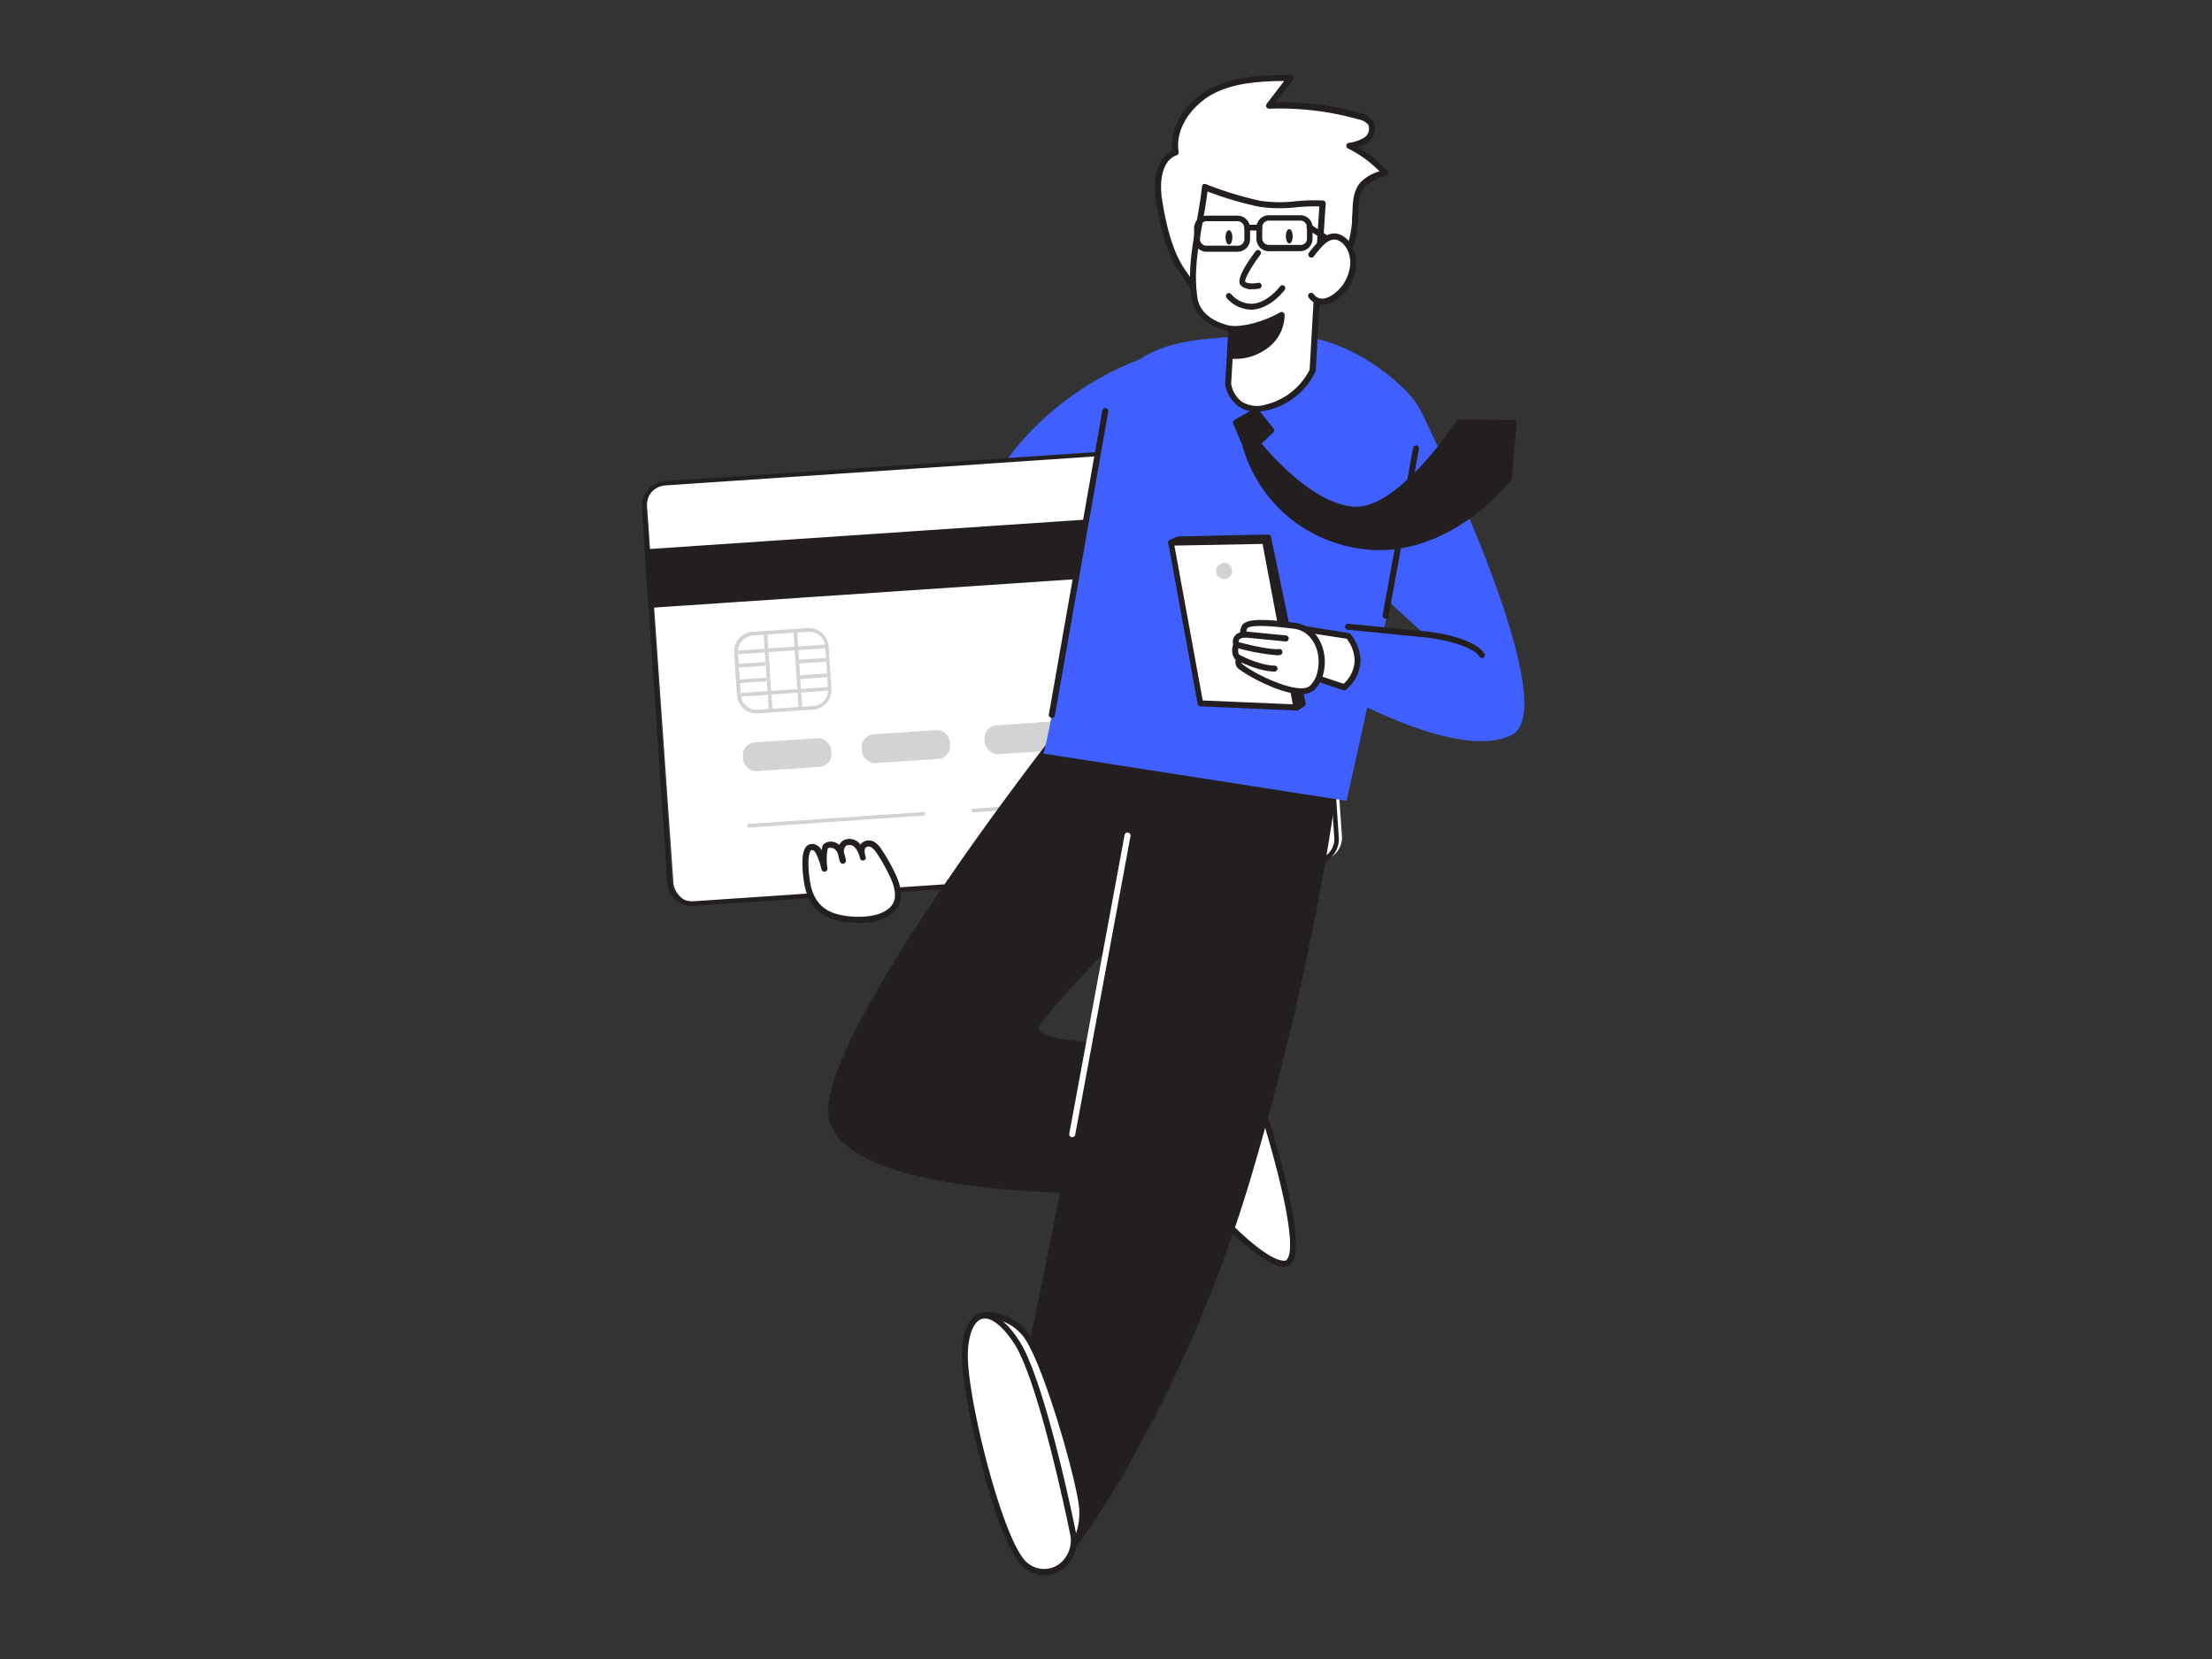 <svg xmlns="http://www.w3.org/2000/svg" viewBox="0 0 400 300"><rect x="0" y="0" width="400" height="300" fill="#333333" stroke="none"/><g id="_394_credit_card_flatline" data-name="#394_credit_card_flatline"><path d="M206.09,65a54.07,54.07,0,0,0-22.42,16.06c-5.11,6.38-22.19,35.51-22.19,35.51l22.31,6.12,28-36.78Z" fill="#3f60ff"/><rect x="118.66" y="83.49" width="120.89" height="76.21" rx="4.07" transform="matrix(1, -0.07, 0.07, 1, -7.78, 12.33)" fill="#fff"/><path d="M125.13,163.83a4.48,4.48,0,0,1-4.46-4.18l-4.59-67.92A4.5,4.5,0,0,1,120.26,87l112.5-7.58A4.39,4.39,0,0,1,236,80.46a4.46,4.46,0,0,1,1.52,3.08l4.58,67.92a4.48,4.48,0,0,1-4.17,4.77h0l-112.5,7.59ZM233.06,80.19h-.25l-112.5,7.59a3.64,3.64,0,0,0-3.39,3.88l4.58,67.92a3.66,3.66,0,0,0,3.88,3.4l112.5-7.59a3.66,3.66,0,0,0,3.4-3.89L236.7,83.59a3.65,3.65,0,0,0-3.64-3.4Zm4.85,75.63h0Z" fill="#231f20"/><path d="M136.8,129a3.51,3.51,0,0,1-2.33-.87,3.59,3.59,0,0,1-1.21-2.44l-.51-7.65a3.55,3.55,0,0,1,3.3-3.78l10-.68a3.57,3.57,0,0,1,3.79,3.31l.51,7.64a3.56,3.56,0,0,1-3.3,3.79l-10,.68Zm9.54-14.76h-.2l-10,.68a2.9,2.9,0,0,0-2.69,3.08l.51,7.64a2.84,2.84,0,0,0,1,2,2.87,2.87,0,0,0,2.09.71l10-.68h0a2.87,2.87,0,0,0,2.69-3.08l-.51-7.65a2.9,2.9,0,0,0-2.88-2.69Z" fill="#d1d3d4"/><rect x="138.54" y="114.38" width="0.66" height="14.11" transform="translate(-7.85 9.62) rotate(-3.86)" fill="#d1d3d4"/><rect x="143.94" y="114.01" width="0.66" height="14.11" transform="translate(-7.82 9.98) rotate(-3.86)" fill="#d1d3d4"/><rect x="133.06" y="117.1" width="16.51" height="0.66" transform="translate(-7.65 9.86) rotate(-3.89)" fill="#d1d3d4"/><rect x="133.58" y="124.76" width="16.51" height="0.66" transform="translate(-8.17 9.92) rotate(-3.89)" fill="#d1d3d4"/><rect x="133.23" y="119.89" width="5.23" height="0.66" transform="translate(-7.85 9.5) rotate(-3.89)" fill="#d1d3d4"/><rect x="133.42" y="122.7" width="5.23" height="0.66" transform="translate(-8.04 9.52) rotate(-3.89)" fill="#d1d3d4"/><polygon points="144.19 120 144.15 119.32 149.69 118.95 149.73 119.63 144.19 120" fill="#d1d3d4"/><polygon points="144.38 122.81 144.34 122.13 149.88 121.76 149.92 122.44 144.38 122.81" fill="#d1d3d4"/><rect x="134.34" y="133.86" width="15.99" height="5.21" rx="2.29" transform="translate(-8.86 9.89) rotate(-3.86)" fill="#d1d3d4"/><rect x="155.81" y="132.41" width="15.99" height="5.21" rx="2.29" transform="translate(-8.71 11.33) rotate(-3.86)" fill="#d1d3d4"/><rect x="177.28" y="130.97" width="15.99" height="5.21" rx="2.29" transform="matrix(1, -0.07, 0.07, 1, -8.57, 12.77)" fill="#d1d3d4"/><rect x="198.76" y="129.52" width="15.99" height="5.21" rx="2.29" transform="translate(-8.42 14.21) rotate(-3.86)" fill="#d1d3d4"/><rect x="135.15" y="147.9" width="32.15" height="0.66" transform="translate(-9.71 10.61) rotate(-3.89)" fill="#d1d3d4"/><rect x="175.8" y="146.07" width="4.96" height="0.66" transform="translate(-9.53 12.44) rotate(-3.89)" fill="#d1d3d4"/><rect x="186.1" y="145.38" width="4.96" height="0.66" transform="translate(-9.46 13.14) rotate(-3.89)" fill="#d1d3d4"/><rect x="180.26" y="145.95" width="6.64" height="0.66" transform="translate(-30.64 242.24) rotate(-62.68)" fill="#d1d3d4"/><rect x="117.24" y="95.7" width="120.89" height="9.68" transform="translate(-6.36 12.18) rotate(-3.86)" fill="#231f20"/><path d="M117.7,109.91a.47.47,0,0,1-.31-.11.44.44,0,0,1-.16-.33l-.66-9.66a.47.47,0,0,1,.44-.5l120.62-8.14a.45.45,0,0,1,.5.44l.65,9.66a.49.49,0,0,1-.11.35.52.52,0,0,1-.33.16l-120.61,8.13Zm-.15-9.69.59,8.71,119.67-8.07-.59-8.71Z" fill="#231f20"/><path d="M227.8,198.93s9.74,29.56,4.48,29.6-18.38-16-18.38-16L224.45,199" fill="#fff"/><path d="M232.26,229.08c-5.48,0-18.25-15.55-18.79-16.22a.56.56,0,0,1,0-.68L224,198.62a.55.55,0,0,1,.87.68l-10.29,13.21c3.82,4.62,13.65,15.47,17.66,15.47h0a.6.6,0,0,0,.53-.29c2-2.73-2.23-18.59-5.52-28.59a.55.55,0,0,1,.35-.69.56.56,0,0,1,.69.35c.85,2.6,8.28,25.51,5.37,29.57a1.74,1.74,0,0,1-1.41.75Z" fill="#231f20"/><path d="M193.28,130.19s-40.41,51.18-42.95,69.39,58.36,15.65,58.36,15.65l7.21-26.64s-32,2.29-28.31-3.47,26.09-27.49,26.09-27.49l3.4-30.43Z" fill="#231f20"/><path d="M201.27,215.88c-4.49,0-10.56-.12-16.91-.59-17.12-1.27-28-4.37-32.43-9.22a7.79,7.79,0,0,1-2.12-6.57c2.53-18.14,41.4-67.55,43.05-69.64a.55.55,0,0,1,.35-.2l23.8-3a.56.56,0,0,1,.44.15.52.52,0,0,1,.15.43l-3.4,30.44a.52.52,0,0,1-.16.32c-.22.22-22.42,21.76-26,27.4-.29.46-.22.72-.11.89,1.57,2.63,18,2.48,27.94,1.77a.47.47,0,0,1,.44.19.53.53,0,0,1,.11.47l-7.21,26.64a.53.53,0,0,1-.49.39C208.65,215.76,205.74,215.88,201.27,215.88Zm-7.71-85.2c-2.56,3.26-40.29,51.63-42.71,69a6.7,6.7,0,0,0,1.86,5.71c9.6,10.58,51.11,9.51,55.57,9.36l6.91-25.55c-4.84.32-25.91,1.47-28.18-2.33a1.81,1.81,0,0,1,.13-2c3.54-5.57,24-25.46,26-27.46l3.31-29.58Z" fill="#231f20"/><path d="M208,127.27c0,2.12-13.15,78.83-22,118.64l6.29,36.17s20.56-25.78,33.62-70,16.16-76.45,16.16-76.45Z" fill="#231f20"/><path d="M192.29,282.6h-.13a.51.51,0,0,1-.39-.42L185.48,246a.46.46,0,0,1,0-.2c8.57-38.76,22-116.22,21.94-118.52a.53.53,0,0,1,.65-.52l34.11,8.36a.51.51,0,0,1,.4.56c0,.32-3.25,32.79-16.17,76.55a250.63,250.63,0,0,1-21.76,51.69,155.85,155.85,0,0,1-12,18.48A.53.53,0,0,1,192.29,282.6Zm-5.75-36.67,6.06,34.87c3.76-5.06,21.3-29.92,32.8-68.87,12.07-40.86,15.66-71.83,16.1-75.9l-33.08-8.1C207.42,135.9,194.82,208.44,186.54,245.93Z" fill="#231f20"/><path d="M231.41,60.6c-13.68.74-29.1-.82-32,15.85-.83,4.75-10,59.94-10.8,59.81l54.89,8.55S258.44,79,256.94,74.32C255.11,70.19,243.62,59.94,231.41,60.6Z" fill="#3f60ff"/><path d="M218.43,54.59c-.72.15-4.48-5.24-5.08-6.21-2.12-3.45-3.13-8.17-3.77-12.12-.53-3.3-.14-7.56,3-8.71-.77-4.65,2.64-9.19,6.89-11.25s9.13-2.19,13.84-2.22l-3.81,5A53.15,53.15,0,0,1,245.75,21a3.44,3.44,0,0,1,2.15,1.26,2.41,2.41,0,0,1-.79,3A6.94,6.94,0,0,1,244,26.34a21.07,21.07,0,0,1,6.46,4.9,8.18,8.18,0,0,0-4.1,2.15c-1.51,1.8-1.17,4.43-1.36,6.77-.29,3.54-1.7,8.42-4.82,10-2.31,1.14-5.93,1.21-8.44,1.73Z" fill="#fff"/><path d="M218.46,55.13c-1.45,0-5.53-6.4-5.57-6.46-2.27-3.69-3.28-8.8-3.85-12.32S209,28.64,212,27.21c-.56-4.91,3.16-9.42,7.25-11.4s8.87-2.24,14.08-2.28h0a.54.54,0,0,1,.49.31.52.52,0,0,1,0,.57l-3.11,4.05a53.74,53.74,0,0,1,15.27,2A3.88,3.88,0,0,1,248.37,22a3,3,0,0,1-.92,3.67,5.51,5.51,0,0,1-1.9.93,22,22,0,0,1,5.32,4.33.56.56,0,0,1,.12.51.58.58,0,0,1-.37.38,7.66,7.66,0,0,0-3.84,2c-1.05,1.25-1.1,3-1.16,4.84,0,.55,0,1.09-.07,1.63-.31,3.78-1.84,8.78-5.13,10.41A19.7,19.7,0,0,1,234.49,52c-1,.13-1.85.24-2.64.41l-13.31,2.72h-.08Zm0-.54h0Zm.07-.53Zm13.69-39.42c-4.63.06-8.78.35-12.49,2.15s-7.34,6.13-6.59,10.67a.54.54,0,0,1-.35.6c-2.74,1-3.16,4.85-2.64,8.11.55,3.43,1.53,8.4,3.7,11.93.77,1.25,3.79,5.44,4.62,5.93l13.19-2.71c.83-.16,1.75-.28,2.72-.41a18.93,18.93,0,0,0,5.58-1.27c2.88-1.43,4.24-6,4.53-9.52,0-.52,0-1,.07-1.57.06-1.95.12-4,1.41-5.51A7.26,7.26,0,0,1,249.47,31a20.65,20.65,0,0,0-5.71-4.15.54.54,0,0,1-.3-.56.53.53,0,0,1,.43-.46,6.75,6.75,0,0,0,2.88-1,1.9,1.9,0,0,0,.66-2.26,3,3,0,0,0-1.83-1,52.35,52.35,0,0,0-16.09-1.91.57.57,0,0,1-.5-.3.53.53,0,0,1,.05-.58Z" fill="#231f20"/><path d="M222.69,59.45l-.61,10s.7,5.62,6.86,4.26a12.55,12.55,0,0,0,8.44-6.7s1.34-23.88,1.81-30.2c-3.84-.27-7.46.77-11.4,0a63.54,63.54,0,0,1-9.89-3C217.19,40.75,215,47,216,53.91,216.74,58.66,222.69,59.45,222.69,59.45Z" fill="#fff"/><path d="M227.12,74.43a5.49,5.49,0,0,1-3.22-1,6.21,6.21,0,0,1-2.36-4,.33.33,0,0,1,0-.1l.57-9.48c-1.52-.32-6-1.6-6.63-5.91-.72-4.77.06-9.11.88-13.7.38-2.11.77-4.3,1-6.52a.56.56,0,0,1,.25-.41.62.62,0,0,1,.48,0,63.64,63.64,0,0,0,9.8,3,24.5,24.5,0,0,0,6.45.08,33,33,0,0,1,4.89-.13.54.54,0,0,1,.37.19.53.53,0,0,1,.13.4c-.46,6.24-1.79,30-1.8,30.19a.61.61,0,0,1-.05.18,12.94,12.94,0,0,1-8.82,7A8.53,8.53,0,0,1,227.12,74.43Zm-4.49-5a5.15,5.15,0,0,0,1.91,3.2,5.24,5.24,0,0,0,4.28.55,12.1,12.1,0,0,0,8-6.31c.1-1.67,1.29-22.8,1.76-29.55a38.64,38.64,0,0,0-4.18.16,25.38,25.38,0,0,1-6.73-.1,61,61,0,0,1-9.32-2.76c-.24,2-.59,4-.93,5.9-.81,4.5-1.57,8.76-.88,13.35.65,4.28,6.15,5.07,6.2,5.08a.53.53,0,0,1,.47.57Z" fill="#231f20"/><path d="M222.48,64.35a9.61,9.61,0,0,0,6.78-2.16,7,7,0,0,0,2.51-5.29s-4.53,2.7-9.08,2.55Z" fill="#231f20"/><path d="M223.12,64.9c-.4,0-.65,0-.69,0a.54.54,0,0,1-.48-.55l.21-4.89a.53.53,0,0,1,.55-.51c4.35.14,8.75-2.44,8.79-2.47a.54.54,0,0,1,.51,0,.57.57,0,0,1,.29.43,7.49,7.49,0,0,1-2.68,5.72A9.75,9.75,0,0,1,223.12,64.9ZM223,63.84a8.79,8.79,0,0,0,5.87-2,7.06,7.06,0,0,0,2.29-4,19.58,19.58,0,0,1-8,2.16Z" fill="#231f20"/><path d="M227.48,45.74s-3.46,4.61-2.75,5.49,2.88.44,2.88.44" fill="#fff"/><path d="M226.47,52.3a2.75,2.75,0,0,1-2.15-.74c-.81-1,1.05-3.88,2.74-6.14a.53.53,0,0,1,.85.64c-1.59,2.11-2.87,4.39-2.74,4.88.33.38,1.57.36,2.34.21a.52.52,0,0,1,.62.41.54.54,0,0,1-.41.63A7.66,7.66,0,0,1,226.47,52.3Z" fill="#231f20"/><path d="M226.2,56a6,6,0,0,1-4.36-2.11.53.53,0,0,1,.77-.73,4.93,4.93,0,0,0,3.83,1.77c2.78-.16,5-3.08,5-3.11a.53.53,0,1,1,.85.63c-.1.14-2.54,3.35-5.81,3.54Z" fill="#231f20"/><path d="M218.19,45.53a2.27,2.27,0,0,1-2.26-2.24v-2A2.26,2.26,0,0,1,218.16,39l5.63,0h0a2.22,2.22,0,0,1,1.58.65,2.25,2.25,0,0,1,.68,1.59v2a2.23,2.23,0,0,1-.64,1.6,2.29,2.29,0,0,1-1.6.68l-5.63,0ZM223.81,40h0l-5.64,0A1.21,1.21,0,0,0,217,41.24l0,2a1.18,1.18,0,0,0,1.21,1.19l5.63,0h0a1.16,1.16,0,0,0,.84-.36,1.14,1.14,0,0,0,.34-.85v-2a1.24,1.24,0,0,0-.36-.85A1.2,1.2,0,0,0,223.81,40Z" fill="#231f20"/><path d="M229.46,45.44a2.26,2.26,0,0,1-2.26-2.24l0-2a2.26,2.26,0,0,1,2.24-2.28l5.64,0a2.21,2.21,0,0,1,2.27,2.23l0,2a2.25,2.25,0,0,1-2.24,2.27l-5.63,0Zm5.62-5.55h0l-5.64,0a1.21,1.21,0,0,0-1.19,1.21l0,2a1.2,1.2,0,0,0,.36.85,1.23,1.23,0,0,0,.85.34l5.63,0h0A1.24,1.24,0,0,0,236,44a1.18,1.18,0,0,0,.34-.85V41.08A1.21,1.21,0,0,0,235.08,39.89Z" fill="#231f20"/><path d="M225.54,41.7a.53.53,0,0,1,0-1.06h2.18a.52.52,0,0,1,.53.52.52.52,0,0,1-.52.53l-2.18,0Z" fill="#231f20"/><path d="M242.44,45.33a.6.6,0,0,1-.29-.08l-5.64-3.73a.53.53,0,1,1,.59-.88l5.63,3.72a.54.54,0,0,1,.15.74A.53.53,0,0,1,242.44,45.33Z" fill="#231f20"/><path d="M237.11,46.05c1.14-1.44,2.94-4,5.1-3.11a3.78,3.78,0,0,1,1.43,1.2c1.66,2.19,1.23,5-.06,7.2-1.12,1.93-4.45,4.77-6.48,2.15" fill="#fff"/><path d="M239.1,55.1a3,3,0,0,1-2.43-1.27.54.54,0,0,1,.09-.77.55.55,0,0,1,.77.1,1.91,1.91,0,0,0,1.71.84c1.39-.1,3.09-1.6,3.87-2.93,1.38-2.39,1.42-4.86.1-6.6a3,3,0,0,0-1.22-1c-1.47-.65-2.81.85-4.17,2.58l-.28.36a.55.55,0,0,1-.86-.68l.28-.36c1.16-1.47,3.09-3.94,5.47-2.91a4.3,4.3,0,0,1,1.65,1.37c1.59,2.11,1.58,5,0,7.81-.73,1.27-2.67,3.33-4.74,3.47Z" fill="#231f20"/><ellipse cx="222.23" cy="42.94" rx="0.62" ry="1.3" transform="translate(-0.35 1.85) rotate(-0.48)" fill="#231f20"/><ellipse cx="233.14" cy="42.74" rx="0.62" ry="1.3" transform="translate(-0.35 1.94) rotate(-0.48)" fill="#231f20"/><path d="M256.94,74.32s26.48,53.48,16.42,58.59-33.45-8.83-33.45-8.83L239.82,113l17.84,1.76-13.2-12.08Z" fill="#3f60ff"/><path d="M236,113.75l7.85,1.26a7.43,7.43,0,0,1,1.67,4.34,6.55,6.55,0,0,1-2.38,4.92l-6.19-2.08S238.14,116.28,236,113.75Z" fill="#fff"/><path d="M243.1,124.82a.57.57,0,0,1-.18,0l-6.19-2.08a.56.56,0,0,1-.36-.63c0-.06,1.15-5.68-.82-8a.54.54,0,0,1-.07-.62.57.57,0,0,1,.57-.27l7.84,1.26a.53.53,0,0,1,.32.17,7.85,7.85,0,0,1,1.81,4.7,7,7,0,0,1-2.55,5.33A.53.53,0,0,1,243.1,124.82Zm-5.57-3,5.43,1.83a5.86,5.86,0,0,0,2-4.29,6.75,6.75,0,0,0-1.42-3.85l-6.45-1C238.19,116.92,237.74,120.53,237.53,121.82Z" fill="#231f20"/><polygon points="211.76 98.11 213.22 97.46 229.32 97.13 235.58 127.2 234.49 127.93 211.76 98.11" fill="#231f20"/><path d="M234.49,128.46a.51.51,0,0,1-.42-.21L211.35,98.43a.51.51,0,0,1-.1-.45.55.55,0,0,1,.3-.35L213,97a.52.52,0,0,1,.21,0l16.1-.34a.5.5,0,0,1,.53.42l6.26,30.07a.54.54,0,0,1-.22.54l-1.1.74A.52.52,0,0,1,234.49,128.46Zm-21.9-30.14,22,28.9L235,127l-6.09-29.3L213.34,98Z" fill="#231f20"/><path d="M234.49,127.93c0-.05-5.68-30.13-5.68-30.13l-17.05.31,5.32,29.09Z" fill="#fff"/><path d="M234.49,128.48h0l-17.4-.74a.54.54,0,0,1-.52-.45l-5.31-29.08a.53.53,0,0,1,.11-.44.51.51,0,0,1,.41-.2l17.05-.32a.56.56,0,0,1,.55.45C235,127.83,235,127.86,235,127.93a.59.59,0,0,1-.16.4A.61.61,0,0,1,234.49,128.48Zm-17-1.81,16.29.69c-.77-4.08-4.83-25.6-5.47-29l-15.94.3Z" fill="#231f20"/><path d="M236,113.75a5.05,5.05,0,0,0-2-.61c-1.31-.13-8.17-1.19-8.89.28-.55,1.13,0,1.35,0,1.35s-2,0-1.5,1.81c0,0-.88,2,.75,2.57,0,0-1.06.57.18,1.52,2.28,1.73,10.31,5.8,12.71,3.8a5.24,5.24,0,0,0,1.56-2.75C239.58,118.73,238.55,115.17,236,113.75Z" fill="#fff"/><path d="M235.36,125.53c-3.64,0-9.4-3.1-11.16-4.43a1.64,1.64,0,0,1-.81-1.4,1.17,1.17,0,0,1,.1-.4,1.78,1.78,0,0,1-.49-.66,3,3,0,0,1,0-2.1,1.76,1.76,0,0,1,.26-1.51,1.94,1.94,0,0,1,1-.68,2.38,2.38,0,0,1,.3-1.17c.67-1.36,4-1.25,8.74-.66l.69.08a5.6,5.6,0,0,1,2.19.67h0c2.67,1.46,4,5.16,3.11,8.59a5.74,5.74,0,0,1-1.74,3A3.46,3.46,0,0,1,235.36,125.53Zm-10-11.22a.56.56,0,0,1,.24.56.55.55,0,0,1-.53.44,1.44,1.44,0,0,0-1,.37.83.83,0,0,0,0,.74.58.58,0,0,1,0,.37,2.09,2.09,0,0,0-.1,1.41.79.79,0,0,0,.53.43.57.57,0,0,1,.37.48.54.54,0,0,1-.29.52c-.06,0-.13.12-.13.15s.06.2.38.45c2.6,2,10.11,5.43,12,3.82a4.68,4.68,0,0,0,1.38-2.47c.77-3-.34-6.12-2.57-7.35h0a4.69,4.69,0,0,0-1.78-.55l-.71-.08c-6.47-.79-7.49-.22-7.63.06A1.25,1.25,0,0,0,225.4,114.31Zm-.1,0Zm0,0Z" fill="#231f20"/><line x1="225.1" y1="114.77" x2="232.52" y2="115.49" fill="#fff"/><path d="M232.52,116h-.06l-7.41-.73a.54.54,0,0,1-.49-.6.57.57,0,0,1,.59-.49l7.42.73a.55.55,0,0,1,0,1.09Z" fill="#231f20"/><path d="M223.6,116.58s5.68,1.58,7.76,1.34" fill="#fff"/><path d="M230.88,118.49a39,39,0,0,1-7.42-1.39.53.53,0,0,1-.38-.67.54.54,0,0,1,.67-.38c1.55.43,5.94,1.51,7.54,1.32a.54.54,0,0,1,.61.48.56.56,0,0,1-.48.61A4.39,4.39,0,0,1,230.88,118.49Z" fill="#231f20"/><path d="M223.78,118.84s3.87,2,6.72,2.06" fill="#fff"/><path d="M230.5,121.44h0c-2.94,0-6.8-2-7-2.12a.54.54,0,0,1-.23-.73.53.53,0,0,1,.73-.23s3.8,2,6.48,2a.55.55,0,0,1,.54.55A.55.55,0,0,1,230.5,121.44Z" fill="#231f20"/><path d="M250.57,111.86h-.1a.54.54,0,0,1-.44-.64L255.52,81a.55.55,0,0,1,.64-.44.53.53,0,0,1,.43.63l-5.49,30.24A.54.54,0,0,1,250.57,111.86Z" fill="#231f20"/><path d="M268,119a.57.57,0,0,1-.46-.24c-1.49-2.23-7.69-3.29-10-3.51l-13.83-1.37a.55.55,0,0,1-.49-.6.56.56,0,0,1,.6-.49l13.83,1.37c.35,0,8.68.88,10.76,4a.54.54,0,0,1-.45.85Z" fill="#231f20"/><path d="M177.94,237.87c.4,0,3.66-.59,7.2,3.07s10,26.14,10.55,31.76a12.23,12.23,0,0,1-3.4,9.38Z" fill="#fff"/><path d="M192.29,282.62h-.14a.54.54,0,0,1-.38-.37L177.42,238a.53.53,0,0,1,.09-.5.52.52,0,0,1,.46-.22.61.61,0,0,0,.14,0,9.36,9.36,0,0,1,7.42,3.24c3.74,3.86,10.18,26.68,10.71,32.08a12.67,12.67,0,0,1-3.58,9.83A.53.53,0,0,1,192.29,282.62ZM178.68,238.4,192.51,281a11.58,11.58,0,0,0,2.64-8.25c-.58-5.85-7.07-28-10.41-31.43A8.47,8.47,0,0,0,178.68,238.4Z" fill="#231f20"/><path d="M194,277.31s-5.38-26.9-10.11-34.45-9.09-6.11-9.45,1.64,6.53,35.61,11.17,38.73S195.05,282.05,194,277.31Z" fill="#fff"/><path d="M188.9,284.83a6.34,6.34,0,0,1-3.55-1.15c-5-3.39-11.75-32.07-11.42-39.21.19-3.95,1.43-6.52,3.41-7s4.63,1.27,7.06,5.14c4.72,7.54,9.95,33.48,10.18,34.63a6.48,6.48,0,0,1-2.6,6.68A5.4,5.4,0,0,1,188.9,284.83Zm-10.8-46.4a1.86,1.86,0,0,0-.48.06c-1.47.38-2.44,2.64-2.6,6-.35,7.66,6.53,35.29,10.94,38.26a4.67,4.67,0,0,0,5.41.2,5.37,5.37,0,0,0,2.14-5.55h0c-.06-.27-5.42-26.89-10-34.27C181.59,240.14,179.62,238.43,178.1,238.43Z" fill="#231f20"/><path d="M193.9,205.63h-.1a.54.54,0,0,1-.44-.63l10-54a.53.53,0,0,1,.63-.44.55.55,0,0,1,.44.64l-10,54A.55.55,0,0,1,193.9,205.63Z" fill="#fff"/><path d="M147.38,153.3a1.72,1.72,0,0,1,.78.93,13.13,13.13,0,0,1,1,2.85,10.94,10.94,0,0,1,.1-3.91,1.57,1.57,0,0,1,2.25.14,4.46,4.46,0,0,1,.94,2.34c-.37-1.07-.64-2.48.27-3.15a1.86,1.86,0,0,1,2.33.4,5.41,5.41,0,0,1,1.08,2.31c-.27-.84-.46-1.93.25-2.45a1.43,1.43,0,0,1,1.56,0A3.76,3.76,0,0,1,159,154a33.24,33.24,0,0,1,2.42,4.27c.85,1.83,1.5,4.14.27,5.75-2.22,2.9-8.14,2.66-11.12,1.59s-4.31-3.51-4.71-6.55C145.74,158.11,144.94,152.25,147.38,153.3Z" fill="#fff"/><path d="M155.34,166.91a15.56,15.56,0,0,1-4.94-.77c-2.93-1-4.59-3.34-5.07-7-.69-5.2.35-6,.69-6.25a1.47,1.47,0,0,1,1.57-.1,2,2,0,0,1,1,1c0-.25.08-.5.13-.75a.66.66,0,0,1,.11-.24,1.75,1.75,0,0,1,1.3-.61,2.36,2.36,0,0,1,1.65.6,1.87,1.87,0,0,1,.62-.75,2.38,2.38,0,0,1,3,.46l.2.24a1.6,1.6,0,0,1,.42-.44,2,2,0,0,1,2.17,0,4.39,4.39,0,0,1,1.27,1.38,34.28,34.28,0,0,1,2.45,4.34c1.27,2.71,1.34,4.83.21,6.31C160.67,166.27,157.94,166.91,155.34,166.91Zm-8.5-13.19a.23.23,0,0,0-.16.05c-.09.07-.86.79-.27,5.2.43,3.29,1.82,5.23,4.36,6.14s8.43,1.29,10.5-1.41c.86-1.13.75-2.88-.34-5.19a32.76,32.76,0,0,0-2.37-4.2,3.43,3.43,0,0,0-.94-1.05.93.93,0,0,0-1-.06c-.36.26-.3.91-.15,1.51,0,.12.07.24.11.35a.55.55,0,0,1-1,.32c0-.13-.08-.25-.11-.37a4.19,4.19,0,0,0-.85-1.73,1.31,1.31,0,0,0-1.61-.34,1.38,1.38,0,0,0-.37,1.32,10,10,0,0,1,.32,1.28.56.56,0,0,1-.4.64.54.54,0,0,1-.65-.35,6.28,6.28,0,0,1-.33-1.31,2.48,2.48,0,0,0-.49-.84,1.27,1.27,0,0,0-1-.38.68.68,0,0,0-.41.13,10.7,10.7,0,0,0-.06,3.57.54.54,0,0,1-.44.62.55.55,0,0,1-.63-.42,12.87,12.87,0,0,0-.94-2.74,1.35,1.35,0,0,0-.5-.66h0A.82.82,0,0,0,146.84,153.72Z" fill="#231f20"/><path d="M190.21,129.81h-.09a.55.55,0,0,1-.45-.63l9.67-54.95a.54.54,0,1,1,1.07.19l-9.66,55A.56.56,0,0,1,190.21,129.81Z" fill="#231f20"/><path d="M227.14,74.32l-3.62,2.08,1.58,3.9a25,25,0,0,0,19.62,18.17c16.52,3.37,28.16-12,28.16-12l.89-10-9.87-.11s-10.7,16.45-19.18,15.77-17.25-12-17.25-12l2.45-2.32Z" fill="#231f20"/><path d="M249.41,99.48a24.27,24.27,0,0,1-4.79-.49,25.74,25.74,0,0,1-20-18.58L223,76.6a.53.53,0,0,1,.22-.66l3.62-2.08a.53.53,0,0,1,.67.13l2.79,3.5a.54.54,0,0,1-.05.71l-2.11,2c1.6,1.94,9.29,10.84,16.59,11.42,8.07.65,18.58-15.38,18.69-15.54a.49.49,0,0,1,.44-.24l9.88.11a.53.53,0,0,1,.52.58l-.9,10a.52.52,0,0,1-.1.27C273.19,86.9,263.51,99.48,249.41,99.48ZM224.19,76.63l1.4,3.47A24.74,24.74,0,0,0,244.83,98c15.24,3.1,26.42-10.32,27.54-11.72L273.2,77l-9-.1c-1.39,2.09-10.85,15.79-19,15.79l-.55,0c-8.61-.69-17.27-11.73-17.63-12.19a.54.54,0,0,1,0-.71l2.11-2L227,75Z" fill="#231f20"/><circle cx="221.36" cy="103.25" r="1.46" fill="#d1d3d4"/></g></svg>